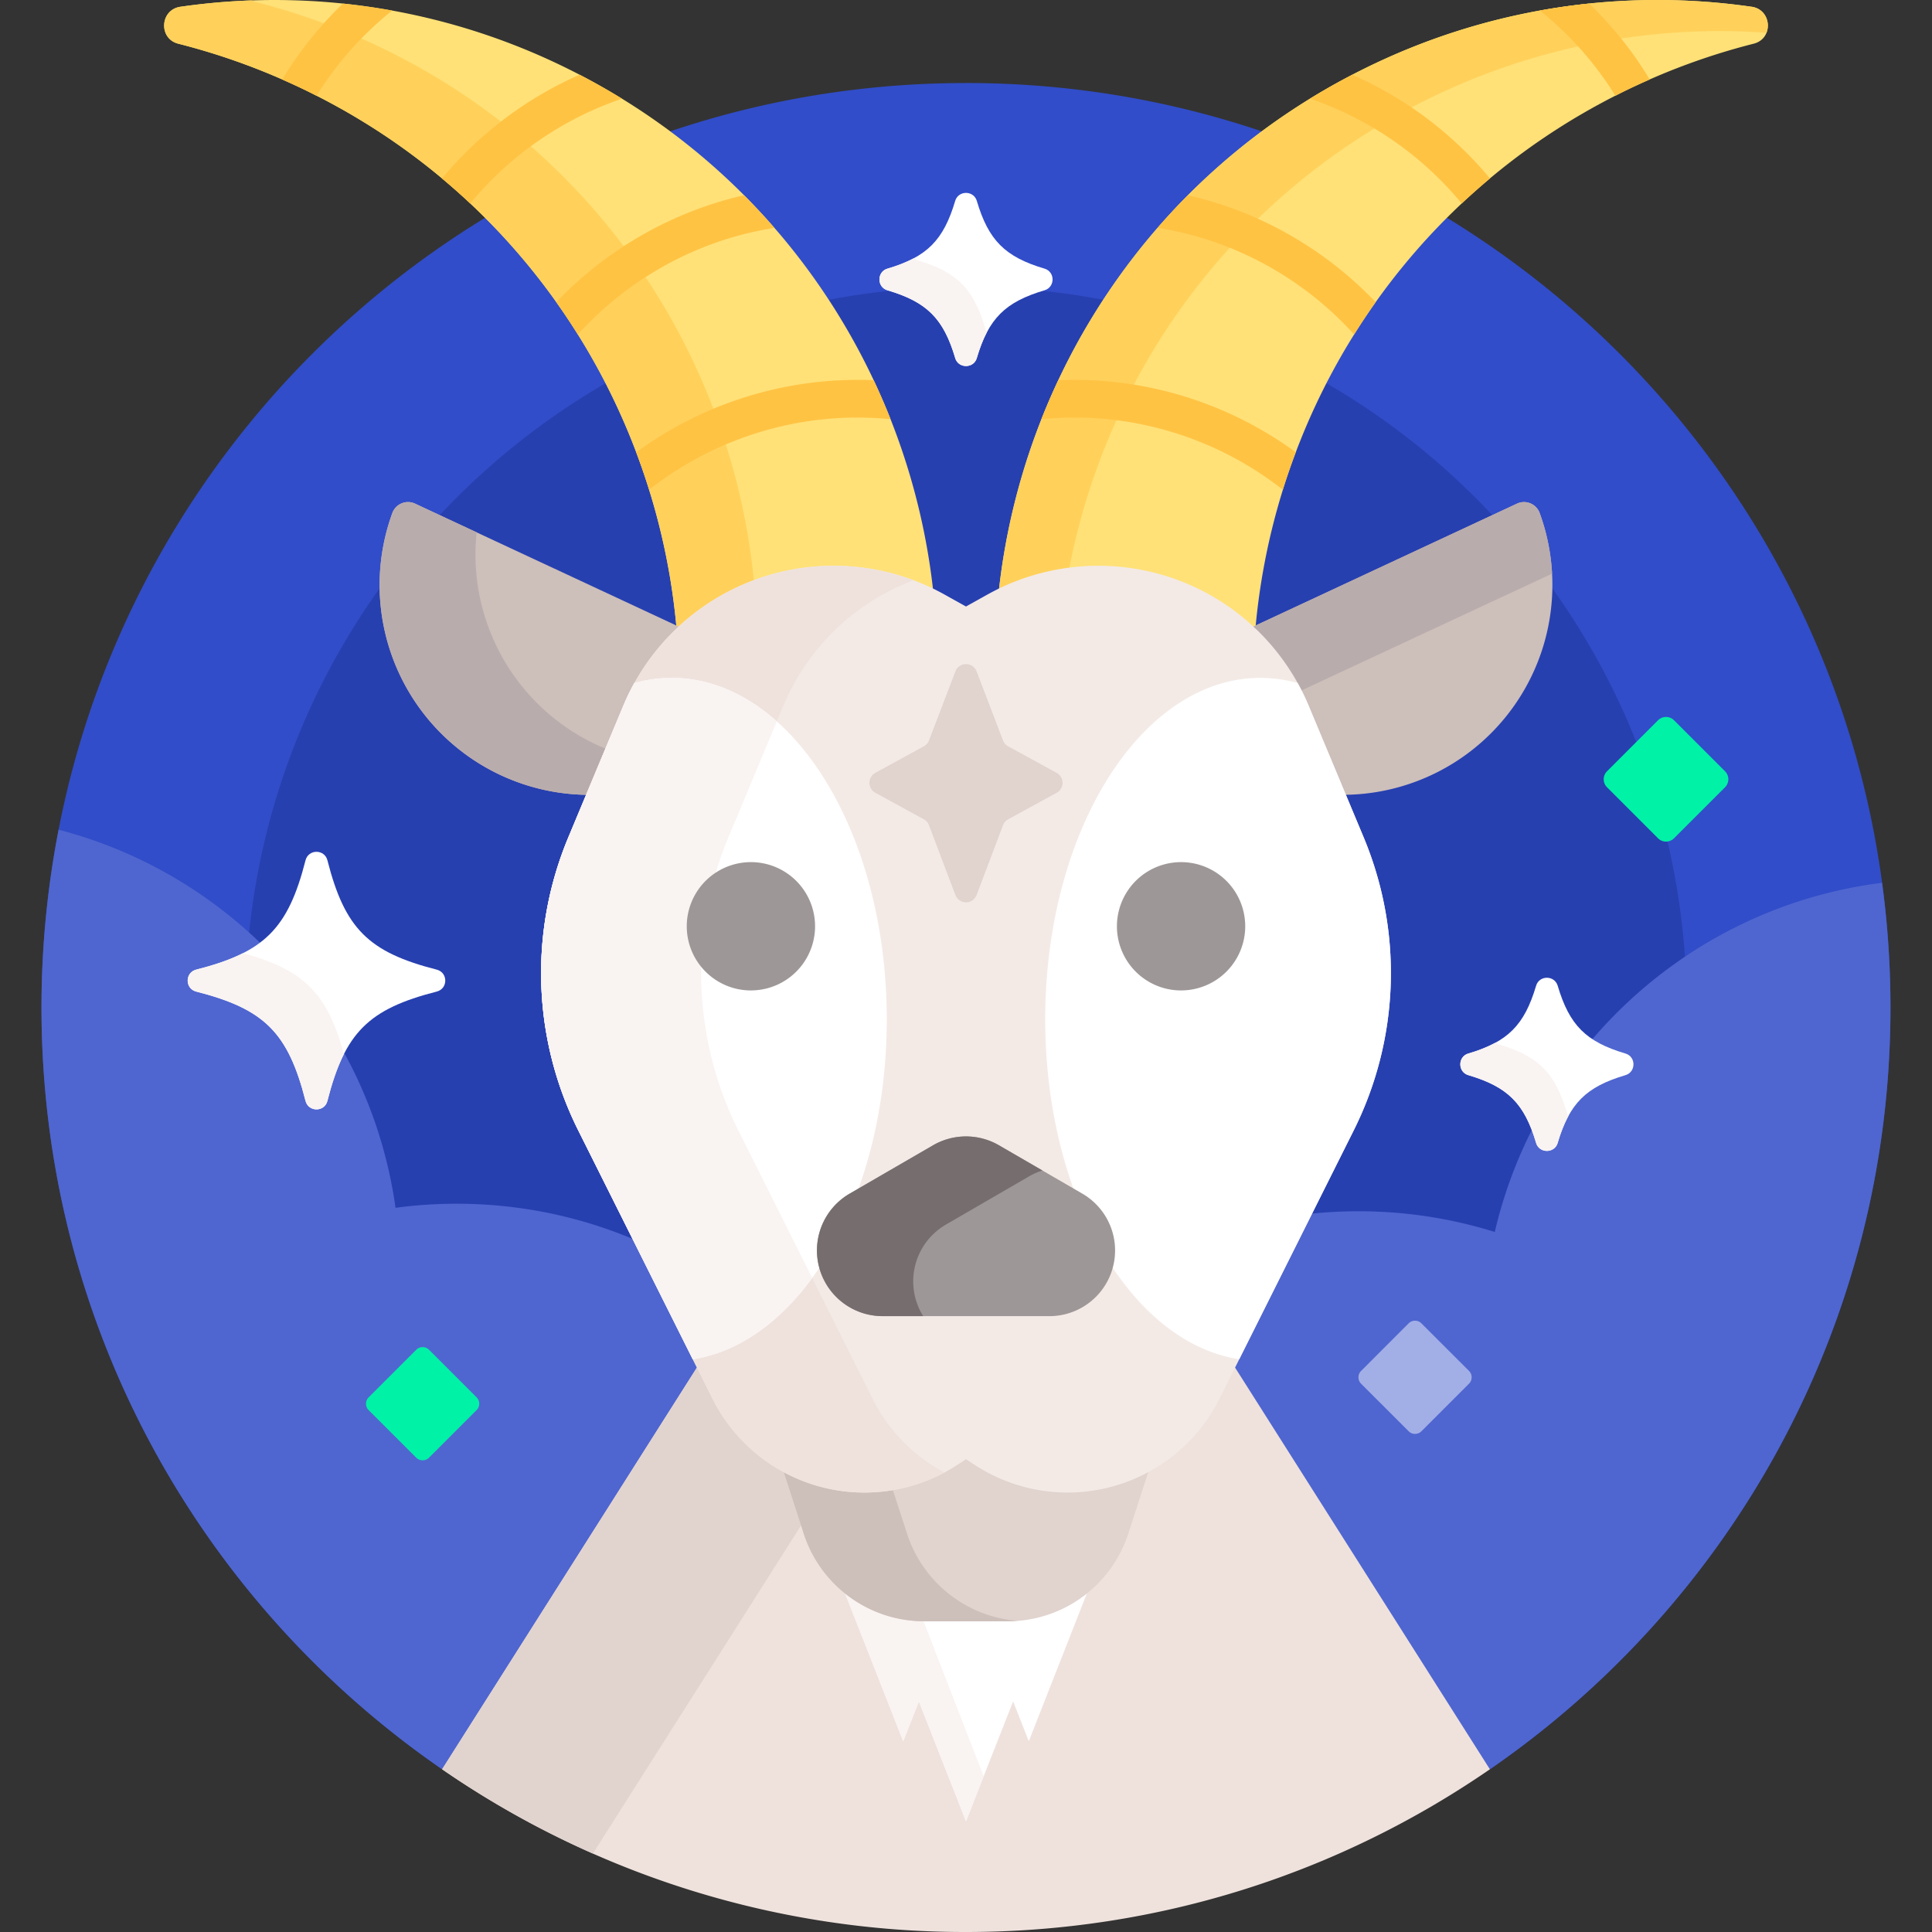     <svg width="80" height="80" viewBox="0 0 80 80" fill="none">
      <rect x="0" y="0" width="80" height="80" fill="#333333" stroke="none"/>
      <g clippath="url(#clip0_1698_30530)">
        <path
          d="M40 3.438c-21.142 0-38.281 17.139-38.281 38.28 0 13.088 6.569 24.64 16.588 31.544l.213-.044L28.94 56.79l.564 1.127a6.996 6.996 0 006.29 3.886 7.017 7.017 0 003.843-1.142l.363-.237.363.237a7.018 7.018 0 003.843 1.142c2.68 0 5.09-1.489 6.29-3.886l.564-1.127 10.42 16.428.213.044C71.712 66.358 78.28 54.806 78.28 41.719 78.281 20.577 61.142 3.437 40 3.437z"
          fill="#314DC9"
        />
        <path
          d="M22.96 66.22l5.98-9.43.564 1.127a6.995 6.995 0 006.29 3.887 7.017 7.017 0 003.843-1.143l.363-.237.363.237a7.018 7.018 0 003.843 1.143c2.68 0 5.09-1.49 6.29-3.887l.564-1.127 5.98 9.43c7.739-5.392 12.804-14.355 12.804-24.501 0-16.482-13.362-29.844-29.844-29.844S10.156 25.237 10.156 41.719c0 10.146 5.065 19.108 12.803 24.5z"
          fill="#2740B0"
        />
        <path
          d="M61.897 51.014a18.898 18.898 0 00-5.647-.858c-7.532 0-14.034 4.406-17.073 10.78.156-.085.31-.177.46-.275l.363-.237.363.237a7.018 7.018 0 003.843 1.143c2.68 0 5.09-1.49 6.29-3.887l.564-1.126 10.42 16.427.213.044C71.712 66.358 78.28 54.806 78.28 41.719c0-1.752-.12-3.475-.348-5.164-7.888.991-14.265 6.841-16.036 14.46zM36.48 61.77c-2.777-6.987-9.598-11.926-17.574-11.926-.857 0-1.701.058-2.528.169-1.064-7.603-6.648-13.756-13.95-15.655a38.454 38.454 0 00-.71 7.36c0 13.088 6.57 24.64 16.59 31.544l.212-.044L28.94 56.79l.564 1.127a6.996 6.996 0 006.977 3.852z"
          fill="#4F66D0"
        />
        <path
          d="M51.044 56.473l-.688 1.374a6.84 6.84 0 01-6.15 3.8 6.863 6.863 0 01-3.758-1.117L40 60.238l-.448.292a6.863 6.863 0 01-3.758 1.117 6.84 6.84 0 01-6.15-3.8l-.688-1.374-10.649 16.789A38.101 38.101 0 0040 80c8.055 0 15.527-2.49 21.693-6.738l-10.65-16.789z"
          fill="#EFE2DD"
        />
        <path
          d="M32.383 60.745l.01.005a6.847 6.847 0 01-2.75-2.903l-.687-1.374-10.649 16.789a38.243 38.243 0 006.244 3.49l8.619-13.587-.787-2.42z"
          fill="#E1D3CE"
        />
        <path
          d="M72.528.28a27.32 27.32 0 00-16.055 2.573C47.736 7.177 42.317 15.53 41.35 24.555a9.306 9.306 0 014.132-.972 9.26 9.26 0 016.486 2.638c.76-9.287 6.228-17.958 15.188-22.392a27.549 27.549 0 015.461-2.02c.831-.21.76-1.408-.088-1.53z"
          fill="#FFE177"
        />
        <path
          d="M72.528.28a27.32 27.32 0 00-16.055 2.573C47.736 7.177 42.317 15.53 41.35 24.555a9.31 9.31 0 012.9-.888c1.545-8.175 6.772-15.551 14.803-19.525a27.315 27.315 0 0114.092-2.784C73.316.93 73.1.361 72.528.279z"
          fill="#FFD15B"
        />
        <path
          d="M53.118 20.278c.163-.522.344-1.04.537-1.551a15.55 15.55 0 00-9.832-2.985c-.25.532-.484 1.07-.7 1.616 3.611-.36 7.198.722 9.995 2.92zM54.173 10.197a15.456 15.456 0 00-4.983-2.113c-.436.437-.855.888-1.257 1.352 1.898.3 3.73.994 5.389 2.071a13.963 13.963 0 012.75 2.344c.285-.455.581-.902.892-1.34a15.56 15.56 0 00-2.791-2.314zM54.245 4.086a14.005 14.005 0 016.282 4.34c.379-.356.77-.7 1.171-1.036a15.583 15.583 0 00-5.7-4.296c-.6.312-1.185.643-1.753.992zM65.801.147c-.68.071-1.361.168-2.04.291 1.25 1 2.303 2.192 3.129 3.529.089-.046.175-.093.265-.138.383-.19.77-.367 1.157-.538a15.302 15.302 0 00-2.51-3.144z"
          fill="#FFC344"
        />
        <path
          d="M34.519 23.584c1.432 0 2.852.335 4.132.971-.968-9.025-6.387-17.378-15.125-21.702A27.32 27.32 0 007.472.28C6.624.4 6.553 1.6 7.384 1.81a27.546 27.546 0 015.461 2.02c8.96 4.433 14.427 13.104 15.187 22.391a9.26 9.26 0 016.487-2.637z"
          fill="#FFE177"
        />
        <path
          d="M31.231 24.183c-.858-9.167-6.305-17.69-15.162-22.072A27.55 27.55 0 0010.607.09a.826.826 0 01-.186-.074C9.431.052 8.447.14 7.472.28 6.624.4 6.553 1.6 7.384 1.81a27.546 27.546 0 015.461 2.02c8.96 4.433 14.427 13.104 15.187 22.391a9.248 9.248 0 013.2-2.038z"
          fill="#FFD15B"
        />
        <path
          d="M26.882 20.279a27.52 27.52 0 00-.537-1.552 15.55 15.55 0 019.832-2.984c.25.531.484 1.07.7 1.615-3.611-.36-7.198.722-9.995 2.92zM25.827 10.197a15.459 15.459 0 014.983-2.113c.436.438.855.889 1.257 1.352-1.898.3-3.73.994-5.389 2.072a13.963 13.963 0 00-2.75 2.343c-.285-.454-.581-.902-.893-1.34a15.572 15.572 0 012.792-2.314zM25.755 4.087a14.005 14.005 0 00-6.282 4.338c-.379-.355-.77-.7-1.171-1.035a15.58 15.58 0 015.7-4.296c.6.312 1.185.644 1.753.993zM14.199.148c.68.07 1.361.167 2.04.29-1.25 1-2.303 2.192-3.129 3.529-.089-.045-.175-.093-.265-.137-.383-.19-.77-.368-1.158-.539A15.302 15.302 0 0114.2.148z"
          fill="#FFC344"
        />
        <path
          d="M41.73 66.977h-3.46a5.075 5.075 0 01-3.393-1.297L37.4 72.1l.649-1.65L40 75.414l1.951-4.964.649 1.65 2.523-6.42a5.076 5.076 0 01-3.393 1.297z"
          fill="#fff"
        />
        <path
          d="M34.877 65.68L37.4 72.1l.649-1.65L40 75.414l.732-1.862-2.554-6.579a5.073 5.073 0 01-3.3-1.293z"
          fill="#F9F3F1"
        />
        <path
          d="M63.754 21.241a.69.69 0 00-.94-.387l-11.065 5.16c.974.892 1.766 2 2.298 3.274l1.514 3.624a8.69 8.69 0 008.193-11.67z"
          fill="#CDBFBA"
        />
        <path
          d="M53.754 28.654l10.514-4.902a8.637 8.637 0 00-.514-2.51.69.69 0 00-.94-.387l-11.065 5.16a9.27 9.27 0 012.005 2.64z"
          fill="#B9ACAC"
        />
        <path
          d="M24.44 32.912l1.513-3.624a9.284 9.284 0 012.298-3.274l-11.065-5.16a.69.69 0 00-.94.387 8.69 8.69 0 008.193 11.671z"
          fill="#CDBFBA"
        />
        <path
          d="M24.439 32.913l.775-1.856a8.692 8.692 0 01-5.477-9.013l-2.55-1.19a.69.69 0 00-.94.387 8.69 8.69 0 008.192 11.672z"
          fill="#B9ACAC"
        />
        <path
          d="M44.206 61.647a6.862 6.862 0 01-3.758-1.117L40 60.237l-.448.293a6.863 6.863 0 01-3.758 1.117 6.867 6.867 0 01-3.41-.902l.897 2.763a5.246 5.246 0 004.99 3.625h3.459a5.246 5.246 0 004.989-3.625l.897-2.763a6.868 6.868 0 01-3.41.902z"
          fill="#E1D3CE"
        />
        <path
          d="M37.56 63.508l-.636-1.955a6.891 6.891 0 01-4.54-.808l.897 2.763a5.246 5.246 0 004.99 3.625h3.459c.134 0 .267-.007.399-.017a5.246 5.246 0 01-4.57-3.608z"
          fill="#CDBFBA"
        />
        <path
          d="M45.481 23.427c-1.606 0-3.186.41-4.59 1.19l-.891.497-.891-.496a9.44 9.44 0 00-13.3 4.61l-2.277 5.45a14.562 14.562 0 00.414 12.13l5.558 11.109a7.034 7.034 0 0010.133 2.744l.363-.237.363.237a7.035 7.035 0 0010.134-2.744l5.558-11.11a14.562 14.562 0 00.414-12.129l-2.277-5.45a9.44 9.44 0 00-8.71-5.801z"
          fill="#F3EAE6"
        />
        <path
          d="M36.13 57.917l-5.559-11.11a14.562 14.562 0 01-.414-12.128l2.277-5.45a9.438 9.438 0 015.398-5.2 9.438 9.438 0 00-12.023 5.2l-2.277 5.45a14.562 14.562 0 00.414 12.128l5.558 11.11a7.034 7.034 0 009.603 3.056 7.03 7.03 0 01-2.978-3.056z"
          fill="#EFE2DD"
        />
        <path
          d="M43.281 42.21c0 7.342 3.524 13.376 8.032 14.074l4.741-9.476a14.562 14.562 0 00.414-12.13l-2.277-5.45a9.471 9.471 0 00-.458-.945 5.755 5.755 0 00-1.545-.213c-4.92 0-8.907 6.331-8.907 14.14zM36.719 42.21c0 7.342-3.524 13.376-8.032 14.074l-4.742-9.476a14.562 14.562 0 01-.413-12.13l2.277-5.45c.136-.326.289-.641.458-.945a5.755 5.755 0 011.545-.213c4.92 0 8.907 6.331 8.907 14.14z"
          fill="#fff"
        />
        <path
          d="M33.628 52.917l-3.057-6.11a14.562 14.562 0 01-.414-12.128l2.008-4.807c-1.287-1.147-2.771-1.802-4.352-1.802-.527 0-1.044.074-1.546.213-.169.304-.322.62-.458.945l-2.277 5.45a14.562 14.562 0 00.414 12.13l4.74 9.476c1.88-.291 3.588-1.512 4.942-3.367z"
          fill="#F9F3F1"
        />
        <path
          d="M31.094 41.011a2.656 2.656 0 100-5.312 2.656 2.656 0 000 5.313zM48.906 41.011a2.656 2.656 0 100-5.312 2.656 2.656 0 000 5.313zM38.636 47.424l-3.452 2.002a2.72 2.72 0 001.364 5.073h6.904a2.72 2.72 0 001.364-5.074l-3.452-2.001a2.72 2.72 0 00-2.728 0z"
          fill="#9E9797"
        />
        <path
          d="M39.168 50.708l3.452-2.002c.174-.1.357-.18.544-.239l-1.8-1.043a2.72 2.72 0 00-2.728 0l-3.452 2.001a2.72 2.72 0 001.364 5.073h1.679a2.718 2.718 0 01.941-3.79z"
          fill="#766E6E"
        />
        <path
          d="M67.306 44.52c-1.634.484-2.32 1.17-2.805 2.805-.13.442-.764.442-.896 0-.484-1.635-1.17-2.32-2.805-2.805-.442-.132-.442-.765 0-.896 1.635-.485 2.32-1.17 2.806-2.805.13-.443.764-.443.895 0 .485 1.634 1.17 2.32 2.805 2.805.443.13.443.764 0 .896z"
          fill="#fff"
        />
        <path
          d="M64.874 46.056c-.485-1.634-1.17-2.32-2.805-2.805a.471.471 0 01-.15-.074 5.706 5.706 0 01-1.119.447c-.442.13-.442.764 0 .895 1.635.485 2.32 1.171 2.806 2.806.13.442.764.442.895 0a5.7 5.7 0 01.447-1.12.47.47 0 01-.074-.149z"
          fill="#F9F3F1"
        />
        <path
          d="M60.828 56.766l-1.97-1.969a.375.375 0 00-.53 0l-1.968 1.97a.375.375 0 000 .53l1.969 1.968a.375.375 0 00.53 0l1.969-1.969a.375.375 0 000-.53z"
          fill="#A2AEE6"
        />
        <path
          d="M19.734 57.86l-1.969-1.969a.375.375 0 00-.53 0l-1.97 1.969a.375.375 0 000 .53l1.97 1.969a.375.375 0 00.53 0l1.969-1.969a.375.375 0 000-.53z"
          fill="#00F2A6"
        />
        <path
          d="M40.438 27.801l1.094 2.859c.04.104.115.19.213.244l2.01 1.1a.469.469 0 010 .822l-2.01 1.099a.469.469 0 00-.213.245l-1.093 2.891a.469.469 0 01-.877 0l-1.094-2.891a.469.469 0 00-.213-.245l-2.01-1.1a.469.469 0 010-.822l2.01-1.1a.468.468 0 00.213-.243l1.094-2.859a.469.469 0 01.876 0z"
          fill="#E1D3CE"
        />
        <path
          d="M18.085 41.059c-2.827.72-3.806 1.7-4.527 4.527-.12.469-.788.469-.907 0-.721-2.827-1.7-3.807-4.528-4.527-.469-.12-.469-.788 0-.908 2.828-.72 3.807-1.7 4.528-4.527.12-.47.787-.47.907 0 .72 2.827 1.7 3.806 4.527 4.527.47.12.47.788 0 .907z"
          fill="#fff"
        />
        <path
          d="M10.058 39.47c-.529.267-1.162.484-1.935.68-.469.12-.469.789 0 .908 2.828.721 3.807 1.7 4.528 4.528.12.469.788.469.907 0 .197-.773.414-1.406.682-1.935-.691-2.528-1.653-3.49-4.182-4.182z"
          fill="#F9F3F1"
        />
        <path
          d="M71.43 31.937l-2.112-2.112a.469.469 0 00-.663 0l-2.112 2.112a.469.469 0 000 .662l2.112 2.112c.183.183.48.183.663 0L71.43 32.6a.469.469 0 000-.663z"
          fill="#00F2A6"
        />
        <path
          d="M43.253 12.02c-1.634.484-2.32 1.17-2.805 2.805-.131.442-.765.442-.896 0-.484-1.635-1.17-2.32-2.805-2.805-.442-.131-.442-.765 0-.896 1.634-.485 2.32-1.17 2.805-2.805.131-.442.765-.442.896 0 .484 1.634 1.17 2.32 2.805 2.805.442.131.442.764 0 .896z"
          fill="#fff"
        />
        <path
          d="M40.793 13.584c-.485-1.634-1.17-2.32-2.805-2.805a.469.469 0 01-.157-.082 5.803 5.803 0 01-1.084.427c-.442.131-.442.765 0 .896 1.634.484 2.32 1.17 2.805 2.805.131.442.765.442.896 0 .124-.42.263-.776.426-1.084a.47.47 0 01-.081-.157z"
          fill="#F9F3F1"
        />
      </g>

    </svg>
